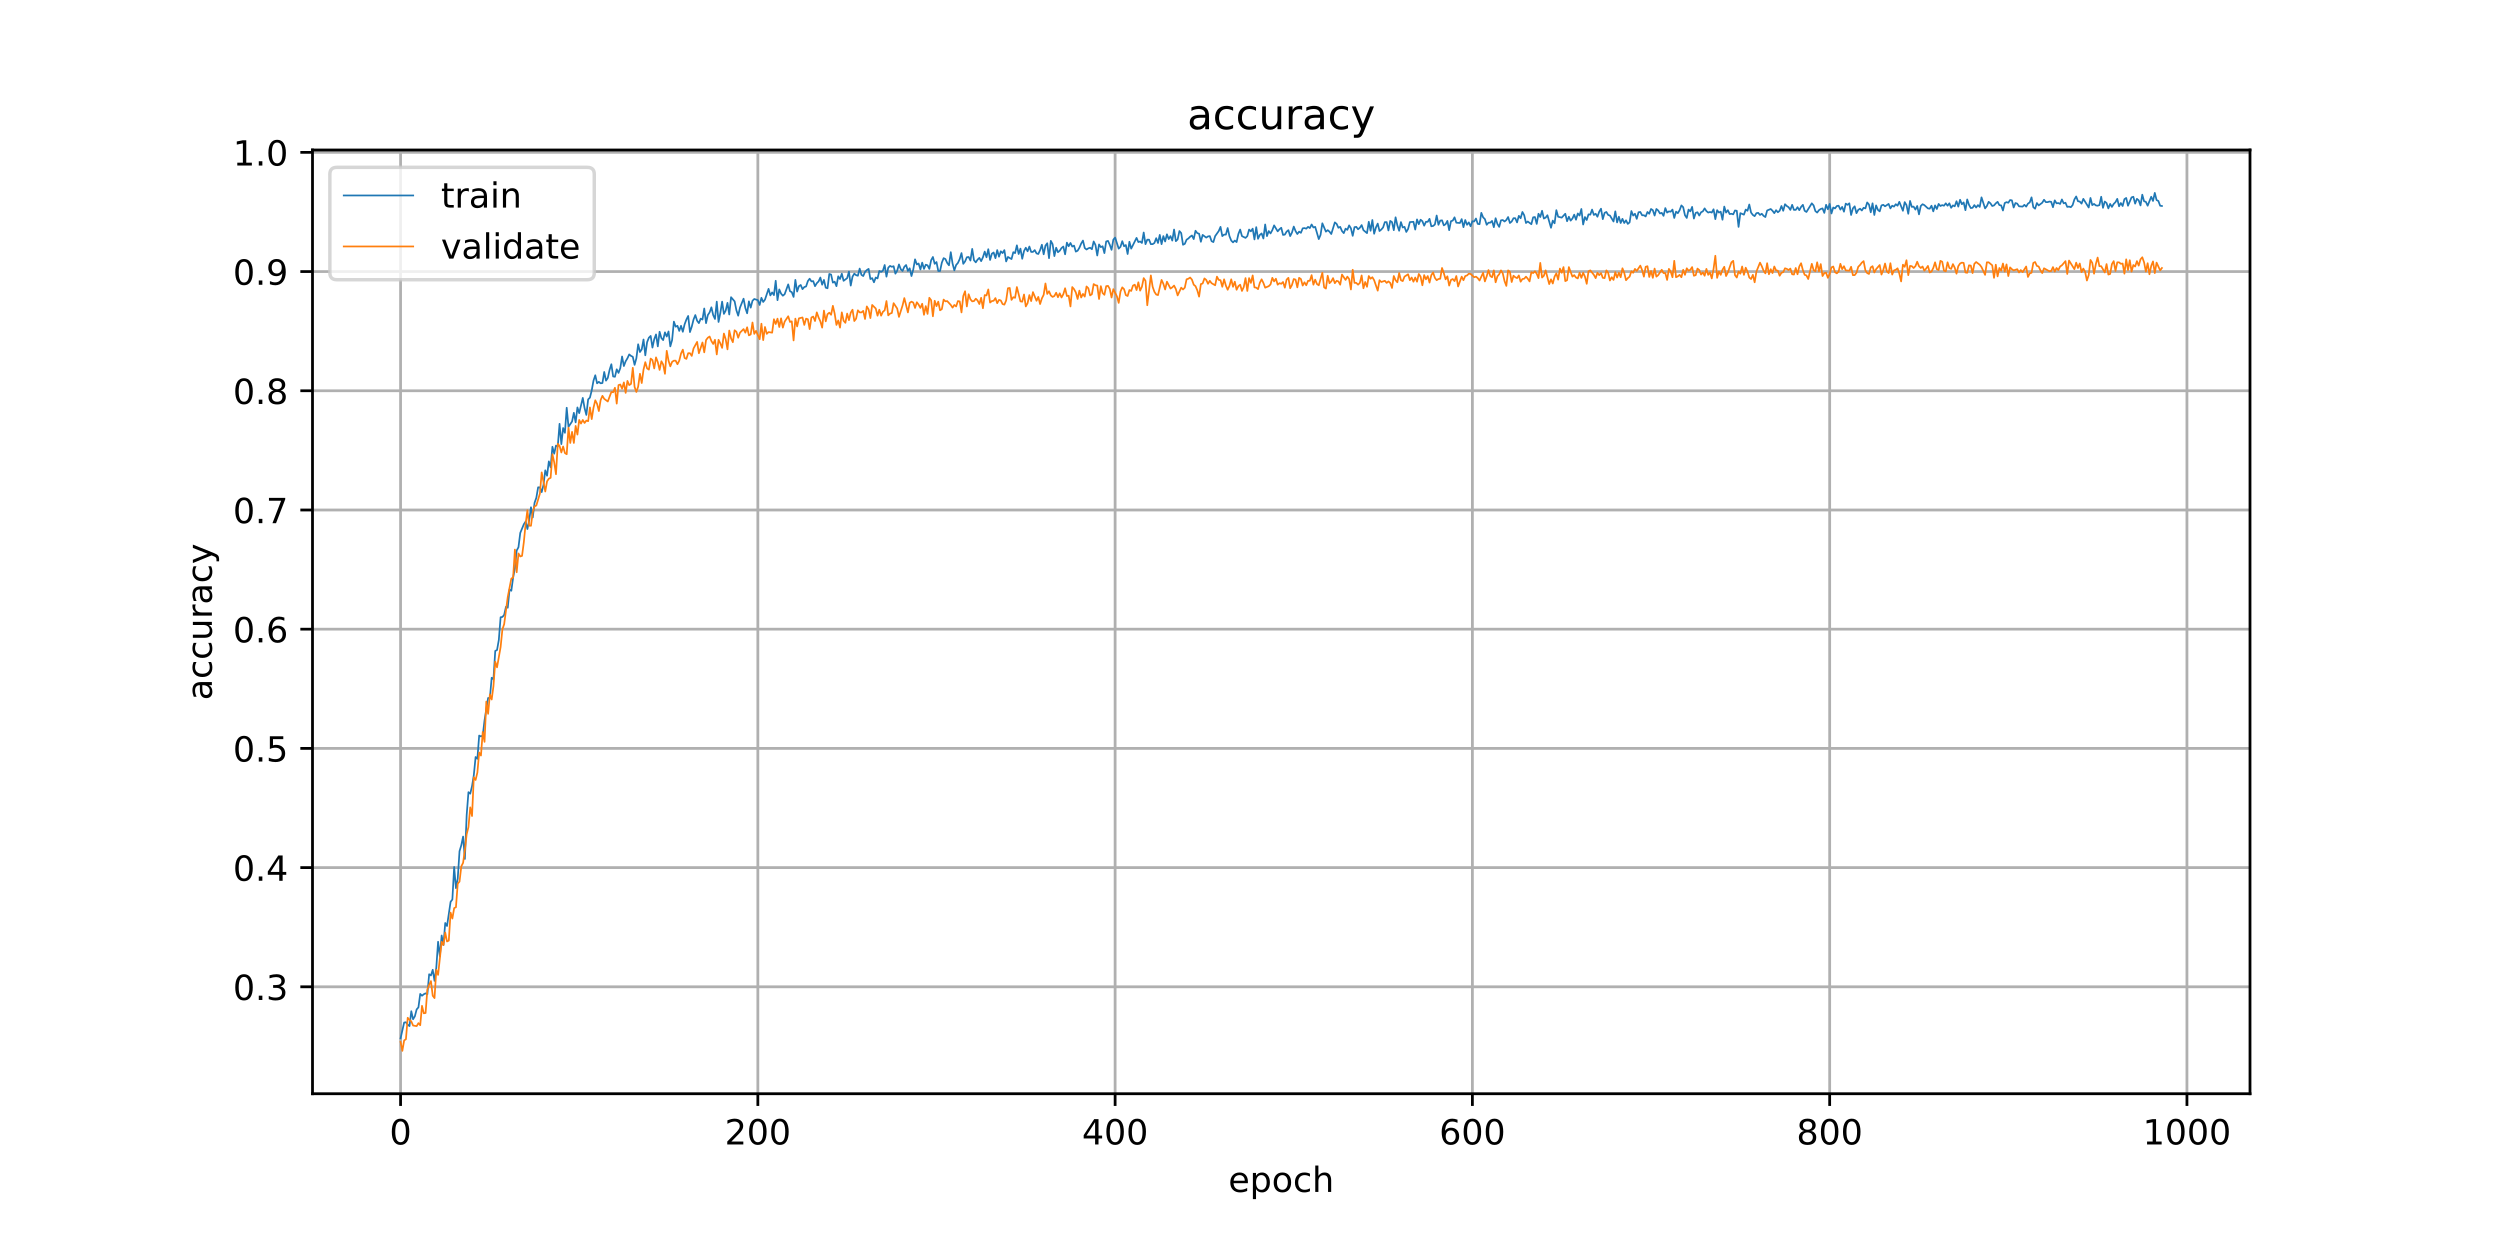 <?xml version="1.0" encoding="utf-8" standalone="no"?>
<!DOCTYPE svg PUBLIC "-//W3C//DTD SVG 1.1//EN"
  "http://www.w3.org/Graphics/SVG/1.1/DTD/svg11.dtd">
<!-- Created with matplotlib (https://matplotlib.org/) -->
<svg height="360pt" version="1.1" viewBox="0 0 720 360" width="720pt" xmlns="http://www.w3.org/2000/svg" xmlns:xlink="http://www.w3.org/1999/xlink">
 <defs>
  <style type="text/css">
*{stroke-linecap:butt;stroke-linejoin:round;}
  </style>
 </defs>
 <g id="figure_1">
  <g id="patch_1">
   <path d="M 0 360 
L 720 360 
L 720 0 
L 0 0 
z
" style="fill:#ffffff;"/>
  </g>
  <g id="axes_1">
   <g id="patch_2">
    <path d="M 90 315 
L 648 315 
L 648 43.2 
L 90 43.2 
z
" style="fill:#ffffff;"/>
   </g>
   <g id="matplotlib.axis_1">
    <g id="xtick_1">
     <g id="line2d_1">
      <path clip-path="url(#p27a2bb2ff2)" d="M 115.364 315 
L 115.364 43.2 
" style="fill:none;stroke:#b0b0b0;stroke-linecap:square;stroke-width:0.8;"/>
     </g>
     <g id="line2d_2">
      <defs>
       <path d="M 0 0 
L 0 3.5 
" id="m94b9e33619" style="stroke:#000000;stroke-width:0.8;"/>
      </defs>
      <g>
       <use style="stroke:#000000;stroke-width:0.8;" x="115.364" xlink:href="#m94b9e33619" y="315"/>
      </g>
     </g>
     <g id="text_1">
      <!-- 0 -->
      <defs>
       <path d="M 31.781 66.406 
Q 24.172 66.406 20.328 58.906 
Q 16.5 51.422 16.5 36.375 
Q 16.5 21.391 20.328 13.891 
Q 24.172 6.391 31.781 6.391 
Q 39.453 6.391 43.281 13.891 
Q 47.125 21.391 47.125 36.375 
Q 47.125 51.422 43.281 58.906 
Q 39.453 66.406 31.781 66.406 
z
M 31.781 74.219 
Q 44.047 74.219 50.516 64.516 
Q 56.984 54.828 56.984 36.375 
Q 56.984 17.969 50.516 8.266 
Q 44.047 -1.422 31.781 -1.422 
Q 19.531 -1.422 13.062 8.266 
Q 6.594 17.969 6.594 36.375 
Q 6.594 54.828 13.062 64.516 
Q 19.531 74.219 31.781 74.219 
z
" id="DejaVuSans-48"/>
      </defs>
      <g transform="translate(112.182 329.598)scale(0.1 -0.1)">
       <use xlink:href="#DejaVuSans-48"/>
      </g>
     </g>
    </g>
    <g id="xtick_2">
     <g id="line2d_3">
      <path clip-path="url(#p27a2bb2ff2)" d="M 218.259 315 
L 218.259 43.2 
" style="fill:none;stroke:#b0b0b0;stroke-linecap:square;stroke-width:0.8;"/>
     </g>
     <g id="line2d_4">
      <g>
       <use style="stroke:#000000;stroke-width:0.8;" x="218.259" xlink:href="#m94b9e33619" y="315"/>
      </g>
     </g>
     <g id="text_2">
      <!-- 200 -->
      <defs>
       <path d="M 19.188 8.297 
L 53.609 8.297 
L 53.609 0 
L 7.328 0 
L 7.328 8.297 
Q 12.938 14.109 22.625 23.891 
Q 32.328 33.688 34.812 36.531 
Q 39.547 41.844 41.422 45.531 
Q 43.312 49.219 43.312 52.781 
Q 43.312 58.594 39.234 62.25 
Q 35.156 65.922 28.609 65.922 
Q 23.969 65.922 18.812 64.312 
Q 13.672 62.703 7.812 59.422 
L 7.812 69.391 
Q 13.766 71.781 18.938 73 
Q 24.125 74.219 28.422 74.219 
Q 39.75 74.219 46.484 68.547 
Q 53.219 62.891 53.219 53.422 
Q 53.219 48.922 51.531 44.891 
Q 49.859 40.875 45.406 35.406 
Q 44.188 33.984 37.641 27.219 
Q 31.109 20.453 19.188 8.297 
z
" id="DejaVuSans-50"/>
      </defs>
      <g transform="translate(208.715 329.598)scale(0.1 -0.1)">
       <use xlink:href="#DejaVuSans-50"/>
       <use x="63.623" xlink:href="#DejaVuSans-48"/>
       <use x="127.246" xlink:href="#DejaVuSans-48"/>
      </g>
     </g>
    </g>
    <g id="xtick_3">
     <g id="line2d_5">
      <path clip-path="url(#p27a2bb2ff2)" d="M 321.154 315 
L 321.154 43.2 
" style="fill:none;stroke:#b0b0b0;stroke-linecap:square;stroke-width:0.8;"/>
     </g>
     <g id="line2d_6">
      <g>
       <use style="stroke:#000000;stroke-width:0.8;" x="321.154" xlink:href="#m94b9e33619" y="315"/>
      </g>
     </g>
     <g id="text_3">
      <!-- 400 -->
      <defs>
       <path d="M 37.797 64.312 
L 12.891 25.391 
L 37.797 25.391 
z
M 35.203 72.906 
L 47.609 72.906 
L 47.609 25.391 
L 58.016 25.391 
L 58.016 17.188 
L 47.609 17.188 
L 47.609 0 
L 37.797 0 
L 37.797 17.188 
L 4.891 17.188 
L 4.891 26.703 
z
" id="DejaVuSans-52"/>
      </defs>
      <g transform="translate(311.61 329.598)scale(0.1 -0.1)">
       <use xlink:href="#DejaVuSans-52"/>
       <use x="63.623" xlink:href="#DejaVuSans-48"/>
       <use x="127.246" xlink:href="#DejaVuSans-48"/>
      </g>
     </g>
    </g>
    <g id="xtick_4">
     <g id="line2d_7">
      <path clip-path="url(#p27a2bb2ff2)" d="M 424.049 315 
L 424.049 43.2 
" style="fill:none;stroke:#b0b0b0;stroke-linecap:square;stroke-width:0.8;"/>
     </g>
     <g id="line2d_8">
      <g>
       <use style="stroke:#000000;stroke-width:0.8;" x="424.049" xlink:href="#m94b9e33619" y="315"/>
      </g>
     </g>
     <g id="text_4">
      <!-- 600 -->
      <defs>
       <path d="M 33.016 40.375 
Q 26.375 40.375 22.484 35.828 
Q 18.609 31.297 18.609 23.391 
Q 18.609 15.531 22.484 10.953 
Q 26.375 6.391 33.016 6.391 
Q 39.656 6.391 43.531 10.953 
Q 47.406 15.531 47.406 23.391 
Q 47.406 31.297 43.531 35.828 
Q 39.656 40.375 33.016 40.375 
z
M 52.594 71.297 
L 52.594 62.312 
Q 48.875 64.062 45.094 64.984 
Q 41.312 65.922 37.594 65.922 
Q 27.828 65.922 22.672 59.328 
Q 17.531 52.734 16.797 39.406 
Q 19.672 43.656 24.016 45.922 
Q 28.375 48.188 33.594 48.188 
Q 44.578 48.188 50.953 41.516 
Q 57.328 34.859 57.328 23.391 
Q 57.328 12.156 50.688 5.359 
Q 44.047 -1.422 33.016 -1.422 
Q 20.359 -1.422 13.672 8.266 
Q 6.984 17.969 6.984 36.375 
Q 6.984 53.656 15.188 63.938 
Q 23.391 74.219 37.203 74.219 
Q 40.922 74.219 44.703 73.484 
Q 48.484 72.75 52.594 71.297 
z
" id="DejaVuSans-54"/>
      </defs>
      <g transform="translate(414.505 329.598)scale(0.1 -0.1)">
       <use xlink:href="#DejaVuSans-54"/>
       <use x="63.623" xlink:href="#DejaVuSans-48"/>
       <use x="127.246" xlink:href="#DejaVuSans-48"/>
      </g>
     </g>
    </g>
    <g id="xtick_5">
     <g id="line2d_9">
      <path clip-path="url(#p27a2bb2ff2)" d="M 526.944 315 
L 526.944 43.2 
" style="fill:none;stroke:#b0b0b0;stroke-linecap:square;stroke-width:0.8;"/>
     </g>
     <g id="line2d_10">
      <g>
       <use style="stroke:#000000;stroke-width:0.8;" x="526.944" xlink:href="#m94b9e33619" y="315"/>
      </g>
     </g>
     <g id="text_5">
      <!-- 800 -->
      <defs>
       <path d="M 31.781 34.625 
Q 24.75 34.625 20.719 30.859 
Q 16.703 27.094 16.703 20.516 
Q 16.703 13.922 20.719 10.156 
Q 24.75 6.391 31.781 6.391 
Q 38.812 6.391 42.859 10.172 
Q 46.922 13.969 46.922 20.516 
Q 46.922 27.094 42.891 30.859 
Q 38.875 34.625 31.781 34.625 
z
M 21.922 38.812 
Q 15.578 40.375 12.031 44.719 
Q 8.5 49.078 8.5 55.328 
Q 8.5 64.062 14.719 69.141 
Q 20.953 74.219 31.781 74.219 
Q 42.672 74.219 48.875 69.141 
Q 55.078 64.062 55.078 55.328 
Q 55.078 49.078 51.531 44.719 
Q 48 40.375 41.703 38.812 
Q 48.828 37.156 52.797 32.312 
Q 56.781 27.484 56.781 20.516 
Q 56.781 9.906 50.312 4.234 
Q 43.844 -1.422 31.781 -1.422 
Q 19.734 -1.422 13.25 4.234 
Q 6.781 9.906 6.781 20.516 
Q 6.781 27.484 10.781 32.312 
Q 14.797 37.156 21.922 38.812 
z
M 18.312 54.391 
Q 18.312 48.734 21.844 45.562 
Q 25.391 42.391 31.781 42.391 
Q 38.141 42.391 41.719 45.562 
Q 45.312 48.734 45.312 54.391 
Q 45.312 60.062 41.719 63.234 
Q 38.141 66.406 31.781 66.406 
Q 25.391 66.406 21.844 63.234 
Q 18.312 60.062 18.312 54.391 
z
" id="DejaVuSans-56"/>
      </defs>
      <g transform="translate(517.4 329.598)scale(0.1 -0.1)">
       <use xlink:href="#DejaVuSans-56"/>
       <use x="63.623" xlink:href="#DejaVuSans-48"/>
       <use x="127.246" xlink:href="#DejaVuSans-48"/>
      </g>
     </g>
    </g>
    <g id="xtick_6">
     <g id="line2d_11">
      <path clip-path="url(#p27a2bb2ff2)" d="M 629.839 315 
L 629.839 43.2 
" style="fill:none;stroke:#b0b0b0;stroke-linecap:square;stroke-width:0.8;"/>
     </g>
     <g id="line2d_12">
      <g>
       <use style="stroke:#000000;stroke-width:0.8;" x="629.839" xlink:href="#m94b9e33619" y="315"/>
      </g>
     </g>
     <g id="text_6">
      <!-- 1000 -->
      <defs>
       <path d="M 12.406 8.297 
L 28.516 8.297 
L 28.516 63.922 
L 10.984 60.406 
L 10.984 69.391 
L 28.422 72.906 
L 38.281 72.906 
L 38.281 8.297 
L 54.391 8.297 
L 54.391 0 
L 12.406 0 
z
" id="DejaVuSans-49"/>
      </defs>
      <g transform="translate(617.114 329.598)scale(0.1 -0.1)">
       <use xlink:href="#DejaVuSans-49"/>
       <use x="63.623" xlink:href="#DejaVuSans-48"/>
       <use x="127.246" xlink:href="#DejaVuSans-48"/>
       <use x="190.869" xlink:href="#DejaVuSans-48"/>
      </g>
     </g>
    </g>
    <g id="text_7">
     <!-- epoch -->
     <defs>
      <path d="M 56.203 29.594 
L 56.203 25.203 
L 14.891 25.203 
Q 15.484 15.922 20.484 11.062 
Q 25.484 6.203 34.422 6.203 
Q 39.594 6.203 44.453 7.469 
Q 49.312 8.734 54.109 11.281 
L 54.109 2.781 
Q 49.266 0.734 44.188 -0.344 
Q 39.109 -1.422 33.891 -1.422 
Q 20.797 -1.422 13.156 6.188 
Q 5.516 13.812 5.516 26.812 
Q 5.516 40.234 12.766 48.109 
Q 20.016 56 32.328 56 
Q 43.359 56 49.781 48.891 
Q 56.203 41.797 56.203 29.594 
z
M 47.219 32.234 
Q 47.125 39.594 43.094 43.984 
Q 39.062 48.391 32.422 48.391 
Q 24.906 48.391 20.391 44.141 
Q 15.875 39.891 15.188 32.172 
z
" id="DejaVuSans-101"/>
      <path d="M 18.109 8.203 
L 18.109 -20.797 
L 9.078 -20.797 
L 9.078 54.688 
L 18.109 54.688 
L 18.109 46.391 
Q 20.953 51.266 25.266 53.625 
Q 29.594 56 35.594 56 
Q 45.562 56 51.781 48.094 
Q 58.016 40.188 58.016 27.297 
Q 58.016 14.406 51.781 6.484 
Q 45.562 -1.422 35.594 -1.422 
Q 29.594 -1.422 25.266 0.953 
Q 20.953 3.328 18.109 8.203 
z
M 48.688 27.297 
Q 48.688 37.203 44.609 42.844 
Q 40.531 48.484 33.406 48.484 
Q 26.266 48.484 22.188 42.844 
Q 18.109 37.203 18.109 27.297 
Q 18.109 17.391 22.188 11.75 
Q 26.266 6.109 33.406 6.109 
Q 40.531 6.109 44.609 11.75 
Q 48.688 17.391 48.688 27.297 
z
" id="DejaVuSans-112"/>
      <path d="M 30.609 48.391 
Q 23.391 48.391 19.188 42.75 
Q 14.984 37.109 14.984 27.297 
Q 14.984 17.484 19.156 11.844 
Q 23.344 6.203 30.609 6.203 
Q 37.797 6.203 41.984 11.859 
Q 46.188 17.531 46.188 27.297 
Q 46.188 37.016 41.984 42.703 
Q 37.797 48.391 30.609 48.391 
z
M 30.609 56 
Q 42.328 56 49.016 48.375 
Q 55.719 40.766 55.719 27.297 
Q 55.719 13.875 49.016 6.219 
Q 42.328 -1.422 30.609 -1.422 
Q 18.844 -1.422 12.172 6.219 
Q 5.516 13.875 5.516 27.297 
Q 5.516 40.766 12.172 48.375 
Q 18.844 56 30.609 56 
z
" id="DejaVuSans-111"/>
      <path d="M 48.781 52.594 
L 48.781 44.188 
Q 44.969 46.297 41.141 47.344 
Q 37.312 48.391 33.406 48.391 
Q 24.656 48.391 19.812 42.844 
Q 14.984 37.312 14.984 27.297 
Q 14.984 17.281 19.812 11.734 
Q 24.656 6.203 33.406 6.203 
Q 37.312 6.203 41.141 7.25 
Q 44.969 8.297 48.781 10.406 
L 48.781 2.094 
Q 45.016 0.344 40.984 -0.531 
Q 36.969 -1.422 32.422 -1.422 
Q 20.062 -1.422 12.781 6.344 
Q 5.516 14.109 5.516 27.297 
Q 5.516 40.672 12.859 48.328 
Q 20.219 56 33.016 56 
Q 37.156 56 41.109 55.141 
Q 45.062 54.297 48.781 52.594 
z
" id="DejaVuSans-99"/>
      <path d="M 54.891 33.016 
L 54.891 0 
L 45.906 0 
L 45.906 32.719 
Q 45.906 40.484 42.875 44.328 
Q 39.844 48.188 33.797 48.188 
Q 26.516 48.188 22.312 43.547 
Q 18.109 38.922 18.109 30.906 
L 18.109 0 
L 9.078 0 
L 9.078 75.984 
L 18.109 75.984 
L 18.109 46.188 
Q 21.344 51.125 25.703 53.562 
Q 30.078 56 35.797 56 
Q 45.219 56 50.047 50.172 
Q 54.891 44.344 54.891 33.016 
z
" id="DejaVuSans-104"/>
     </defs>
     <g transform="translate(353.772 343.277)scale(0.1 -0.1)">
      <use xlink:href="#DejaVuSans-101"/>
      <use x="61.523" xlink:href="#DejaVuSans-112"/>
      <use x="125" xlink:href="#DejaVuSans-111"/>
      <use x="186.182" xlink:href="#DejaVuSans-99"/>
      <use x="241.162" xlink:href="#DejaVuSans-104"/>
     </g>
    </g>
   </g>
   <g id="matplotlib.axis_2">
    <g id="ytick_1">
     <g id="line2d_13">
      <path clip-path="url(#p27a2bb2ff2)" d="M 90 284.193 
L 648 284.193 
" style="fill:none;stroke:#b0b0b0;stroke-linecap:square;stroke-width:0.8;"/>
     </g>
     <g id="line2d_14">
      <defs>
       <path d="M 0 0 
L -3.5 0 
" id="me4670ea324" style="stroke:#000000;stroke-width:0.8;"/>
      </defs>
      <g>
       <use style="stroke:#000000;stroke-width:0.8;" x="90" xlink:href="#me4670ea324" y="284.193"/>
      </g>
     </g>
     <g id="text_8">
      <!-- 0.3 -->
      <defs>
       <path d="M 10.688 12.406 
L 21 12.406 
L 21 0 
L 10.688 0 
z
" id="DejaVuSans-46"/>
       <path d="M 40.578 39.312 
Q 47.656 37.797 51.625 33 
Q 55.609 28.219 55.609 21.188 
Q 55.609 10.406 48.188 4.484 
Q 40.766 -1.422 27.094 -1.422 
Q 22.516 -1.422 17.656 -0.516 
Q 12.797 0.391 7.625 2.203 
L 7.625 11.719 
Q 11.719 9.328 16.594 8.109 
Q 21.484 6.891 26.812 6.891 
Q 36.078 6.891 40.938 10.547 
Q 45.797 14.203 45.797 21.188 
Q 45.797 27.641 41.281 31.266 
Q 36.766 34.906 28.719 34.906 
L 20.219 34.906 
L 20.219 43.016 
L 29.109 43.016 
Q 36.375 43.016 40.234 45.922 
Q 44.094 48.828 44.094 54.297 
Q 44.094 59.906 40.109 62.906 
Q 36.141 65.922 28.719 65.922 
Q 24.656 65.922 20.016 65.031 
Q 15.375 64.156 9.812 62.312 
L 9.812 71.094 
Q 15.438 72.656 20.344 73.438 
Q 25.25 74.219 29.594 74.219 
Q 40.828 74.219 47.359 69.109 
Q 53.906 64.016 53.906 55.328 
Q 53.906 49.266 50.438 45.094 
Q 46.969 40.922 40.578 39.312 
z
" id="DejaVuSans-51"/>
      </defs>
      <g transform="translate(67.097 287.992)scale(0.1 -0.1)">
       <use xlink:href="#DejaVuSans-48"/>
       <use x="63.623" xlink:href="#DejaVuSans-46"/>
       <use x="95.41" xlink:href="#DejaVuSans-51"/>
      </g>
     </g>
    </g>
    <g id="ytick_2">
     <g id="line2d_15">
      <path clip-path="url(#p27a2bb2ff2)" d="M 90 249.863 
L 648 249.863 
" style="fill:none;stroke:#b0b0b0;stroke-linecap:square;stroke-width:0.8;"/>
     </g>
     <g id="line2d_16">
      <g>
       <use style="stroke:#000000;stroke-width:0.8;" x="90" xlink:href="#me4670ea324" y="249.863"/>
      </g>
     </g>
     <g id="text_9">
      <!-- 0.4 -->
      <g transform="translate(67.097 253.662)scale(0.1 -0.1)">
       <use xlink:href="#DejaVuSans-48"/>
       <use x="63.623" xlink:href="#DejaVuSans-46"/>
       <use x="95.41" xlink:href="#DejaVuSans-52"/>
      </g>
     </g>
    </g>
    <g id="ytick_3">
     <g id="line2d_17">
      <path clip-path="url(#p27a2bb2ff2)" d="M 90 215.533 
L 648 215.533 
" style="fill:none;stroke:#b0b0b0;stroke-linecap:square;stroke-width:0.8;"/>
     </g>
     <g id="line2d_18">
      <g>
       <use style="stroke:#000000;stroke-width:0.8;" x="90" xlink:href="#me4670ea324" y="215.533"/>
      </g>
     </g>
     <g id="text_10">
      <!-- 0.5 -->
      <defs>
       <path d="M 10.797 72.906 
L 49.516 72.906 
L 49.516 64.594 
L 19.828 64.594 
L 19.828 46.734 
Q 21.969 47.469 24.109 47.828 
Q 26.266 48.188 28.422 48.188 
Q 40.625 48.188 47.75 41.5 
Q 54.891 34.812 54.891 23.391 
Q 54.891 11.625 47.562 5.094 
Q 40.234 -1.422 26.906 -1.422 
Q 22.312 -1.422 17.547 -0.641 
Q 12.797 0.141 7.719 1.703 
L 7.719 11.625 
Q 12.109 9.234 16.797 8.062 
Q 21.484 6.891 26.703 6.891 
Q 35.156 6.891 40.078 11.328 
Q 45.016 15.766 45.016 23.391 
Q 45.016 31 40.078 35.438 
Q 35.156 39.891 26.703 39.891 
Q 22.75 39.891 18.812 39.016 
Q 14.891 38.141 10.797 36.281 
z
" id="DejaVuSans-53"/>
      </defs>
      <g transform="translate(67.097 219.332)scale(0.1 -0.1)">
       <use xlink:href="#DejaVuSans-48"/>
       <use x="63.623" xlink:href="#DejaVuSans-46"/>
       <use x="95.41" xlink:href="#DejaVuSans-53"/>
      </g>
     </g>
    </g>
    <g id="ytick_4">
     <g id="line2d_19">
      <path clip-path="url(#p27a2bb2ff2)" d="M 90 181.203 
L 648 181.203 
" style="fill:none;stroke:#b0b0b0;stroke-linecap:square;stroke-width:0.8;"/>
     </g>
     <g id="line2d_20">
      <g>
       <use style="stroke:#000000;stroke-width:0.8;" x="90" xlink:href="#me4670ea324" y="181.203"/>
      </g>
     </g>
     <g id="text_11">
      <!-- 0.6 -->
      <g transform="translate(67.097 185.002)scale(0.1 -0.1)">
       <use xlink:href="#DejaVuSans-48"/>
       <use x="63.623" xlink:href="#DejaVuSans-46"/>
       <use x="95.41" xlink:href="#DejaVuSans-54"/>
      </g>
     </g>
    </g>
    <g id="ytick_5">
     <g id="line2d_21">
      <path clip-path="url(#p27a2bb2ff2)" d="M 90 146.873 
L 648 146.873 
" style="fill:none;stroke:#b0b0b0;stroke-linecap:square;stroke-width:0.8;"/>
     </g>
     <g id="line2d_22">
      <g>
       <use style="stroke:#000000;stroke-width:0.8;" x="90" xlink:href="#me4670ea324" y="146.873"/>
      </g>
     </g>
     <g id="text_12">
      <!-- 0.7 -->
      <defs>
       <path d="M 8.203 72.906 
L 55.078 72.906 
L 55.078 68.703 
L 28.609 0 
L 18.312 0 
L 43.219 64.594 
L 8.203 64.594 
z
" id="DejaVuSans-55"/>
      </defs>
      <g transform="translate(67.097 150.672)scale(0.1 -0.1)">
       <use xlink:href="#DejaVuSans-48"/>
       <use x="63.623" xlink:href="#DejaVuSans-46"/>
       <use x="95.41" xlink:href="#DejaVuSans-55"/>
      </g>
     </g>
    </g>
    <g id="ytick_6">
     <g id="line2d_23">
      <path clip-path="url(#p27a2bb2ff2)" d="M 90 112.543 
L 648 112.543 
" style="fill:none;stroke:#b0b0b0;stroke-linecap:square;stroke-width:0.8;"/>
     </g>
     <g id="line2d_24">
      <g>
       <use style="stroke:#000000;stroke-width:0.8;" x="90" xlink:href="#me4670ea324" y="112.543"/>
      </g>
     </g>
     <g id="text_13">
      <!-- 0.8 -->
      <g transform="translate(67.097 116.342)scale(0.1 -0.1)">
       <use xlink:href="#DejaVuSans-48"/>
       <use x="63.623" xlink:href="#DejaVuSans-46"/>
       <use x="95.41" xlink:href="#DejaVuSans-56"/>
      </g>
     </g>
    </g>
    <g id="ytick_7">
     <g id="line2d_25">
      <path clip-path="url(#p27a2bb2ff2)" d="M 90 78.212 
L 648 78.212 
" style="fill:none;stroke:#b0b0b0;stroke-linecap:square;stroke-width:0.8;"/>
     </g>
     <g id="line2d_26">
      <g>
       <use style="stroke:#000000;stroke-width:0.8;" x="90" xlink:href="#me4670ea324" y="78.212"/>
      </g>
     </g>
     <g id="text_14">
      <!-- 0.9 -->
      <defs>
       <path d="M 10.984 1.516 
L 10.984 10.5 
Q 14.703 8.734 18.5 7.812 
Q 22.312 6.891 25.984 6.891 
Q 35.75 6.891 40.891 13.453 
Q 46.047 20.016 46.781 33.406 
Q 43.953 29.203 39.594 26.953 
Q 35.25 24.703 29.984 24.703 
Q 19.047 24.703 12.672 31.312 
Q 6.297 37.938 6.297 49.422 
Q 6.297 60.641 12.938 67.422 
Q 19.578 74.219 30.609 74.219 
Q 43.266 74.219 49.922 64.516 
Q 56.594 54.828 56.594 36.375 
Q 56.594 19.141 48.406 8.859 
Q 40.234 -1.422 26.422 -1.422 
Q 22.703 -1.422 18.891 -0.688 
Q 15.094 0.047 10.984 1.516 
z
M 30.609 32.422 
Q 37.25 32.422 41.125 36.953 
Q 45.016 41.5 45.016 49.422 
Q 45.016 57.281 41.125 61.844 
Q 37.25 66.406 30.609 66.406 
Q 23.969 66.406 20.094 61.844 
Q 16.219 57.281 16.219 49.422 
Q 16.219 41.5 20.094 36.953 
Q 23.969 32.422 30.609 32.422 
z
" id="DejaVuSans-57"/>
      </defs>
      <g transform="translate(67.097 82.012)scale(0.1 -0.1)">
       <use xlink:href="#DejaVuSans-48"/>
       <use x="63.623" xlink:href="#DejaVuSans-46"/>
       <use x="95.41" xlink:href="#DejaVuSans-57"/>
      </g>
     </g>
    </g>
    <g id="ytick_8">
     <g id="line2d_27">
      <path clip-path="url(#p27a2bb2ff2)" d="M 90 43.882 
L 648 43.882 
" style="fill:none;stroke:#b0b0b0;stroke-linecap:square;stroke-width:0.8;"/>
     </g>
     <g id="line2d_28">
      <g>
       <use style="stroke:#000000;stroke-width:0.8;" x="90" xlink:href="#me4670ea324" y="43.882"/>
      </g>
     </g>
     <g id="text_15">
      <!-- 1.0 -->
      <g transform="translate(67.097 47.682)scale(0.1 -0.1)">
       <use xlink:href="#DejaVuSans-49"/>
       <use x="63.623" xlink:href="#DejaVuSans-46"/>
       <use x="95.41" xlink:href="#DejaVuSans-48"/>
      </g>
     </g>
    </g>
    <g id="text_16">
     <!-- accuracy -->
     <defs>
      <path d="M 34.281 27.484 
Q 23.391 27.484 19.188 25 
Q 14.984 22.516 14.984 16.5 
Q 14.984 11.719 18.141 8.906 
Q 21.297 6.109 26.703 6.109 
Q 34.188 6.109 38.703 11.406 
Q 43.219 16.703 43.219 25.484 
L 43.219 27.484 
z
M 52.203 31.203 
L 52.203 0 
L 43.219 0 
L 43.219 8.297 
Q 40.141 3.328 35.547 0.953 
Q 30.953 -1.422 24.312 -1.422 
Q 15.922 -1.422 10.953 3.297 
Q 6 8.016 6 15.922 
Q 6 25.141 12.172 29.828 
Q 18.359 34.516 30.609 34.516 
L 43.219 34.516 
L 43.219 35.406 
Q 43.219 41.609 39.141 45 
Q 35.062 48.391 27.688 48.391 
Q 23 48.391 18.547 47.266 
Q 14.109 46.141 10.016 43.891 
L 10.016 52.203 
Q 14.938 54.109 19.578 55.047 
Q 24.219 56 28.609 56 
Q 40.484 56 46.344 49.844 
Q 52.203 43.703 52.203 31.203 
z
" id="DejaVuSans-97"/>
      <path d="M 8.5 21.578 
L 8.5 54.688 
L 17.484 54.688 
L 17.484 21.922 
Q 17.484 14.156 20.5 10.266 
Q 23.531 6.391 29.594 6.391 
Q 36.859 6.391 41.078 11.031 
Q 45.312 15.672 45.312 23.688 
L 45.312 54.688 
L 54.297 54.688 
L 54.297 0 
L 45.312 0 
L 45.312 8.406 
Q 42.047 3.422 37.719 1 
Q 33.406 -1.422 27.688 -1.422 
Q 18.266 -1.422 13.375 4.438 
Q 8.5 10.297 8.5 21.578 
z
M 31.109 56 
z
" id="DejaVuSans-117"/>
      <path d="M 41.109 46.297 
Q 39.594 47.172 37.812 47.578 
Q 36.031 48 33.891 48 
Q 26.266 48 22.188 43.047 
Q 18.109 38.094 18.109 28.812 
L 18.109 0 
L 9.078 0 
L 9.078 54.688 
L 18.109 54.688 
L 18.109 46.188 
Q 20.953 51.172 25.484 53.578 
Q 30.031 56 36.531 56 
Q 37.453 56 38.578 55.875 
Q 39.703 55.766 41.062 55.516 
z
" id="DejaVuSans-114"/>
      <path d="M 32.172 -5.078 
Q 28.375 -14.844 24.75 -17.812 
Q 21.141 -20.797 15.094 -20.797 
L 7.906 -20.797 
L 7.906 -13.281 
L 13.188 -13.281 
Q 16.891 -13.281 18.938 -11.516 
Q 21 -9.766 23.484 -3.219 
L 25.094 0.875 
L 2.984 54.688 
L 12.5 54.688 
L 29.594 11.922 
L 46.688 54.688 
L 56.203 54.688 
z
" id="DejaVuSans-121"/>
     </defs>
     <g transform="translate(61.017 201.659)rotate(-90)scale(0.1 -0.1)">
      <use xlink:href="#DejaVuSans-97"/>
      <use x="61.279" xlink:href="#DejaVuSans-99"/>
      <use x="116.26" xlink:href="#DejaVuSans-99"/>
      <use x="171.24" xlink:href="#DejaVuSans-117"/>
      <use x="234.619" xlink:href="#DejaVuSans-114"/>
      <use x="275.732" xlink:href="#DejaVuSans-97"/>
      <use x="337.012" xlink:href="#DejaVuSans-99"/>
      <use x="391.992" xlink:href="#DejaVuSans-121"/>
     </g>
    </g>
   </g>
   <g id="line2d_29">
    <path clip-path="url(#p27a2bb2ff2)" d="M 115.364 299.041 
L 116.393 294.492 
L 116.907 294.406 
L 117.422 295.093 
L 117.936 295.522 
L 118.45 291.231 
L 118.965 293.548 
L 119.479 292.69 
L 119.994 290.716 
L 120.508 290.115 
L 121.023 286.253 
L 121.537 286.768 
L 122.052 286.339 
L 122.566 286.081 
L 123.081 286.339 
L 123.595 280.588 
L 124.11 280.932 
L 124.624 279.301 
L 125.139 282.477 
L 125.653 278.7 
L 126.168 271.233 
L 126.682 275.439 
L 127.197 269.431 
L 127.711 272.177 
L 128.226 265.826 
L 128.74 266.685 
L 129.769 259.733 
L 130.283 259.046 
L 130.798 249.691 
L 131.312 255.785 
L 131.827 253.038 
L 132.341 245.143 
L 132.856 243.426 
L 133.37 240.937 
L 133.885 247.374 
L 134.399 234.758 
L 134.914 228.149 
L 135.428 228.578 
L 135.943 226.433 
L 136.457 223.257 
L 136.972 218.022 
L 137.486 218.537 
L 138.001 211.842 
L 138.515 212.1 
L 139.03 211.842 
L 139.544 207.465 
L 140.573 201.028 
L 141.087 201.028 
L 141.602 195.192 
L 142.116 195.621 
L 142.631 187.468 
L 143.145 187.21 
L 143.66 184.292 
L 144.174 177.77 
L 144.689 177.684 
L 145.203 177.083 
L 145.718 174.766 
L 146.232 175.023 
L 146.747 169.788 
L 147.261 170.131 
L 147.776 166.355 
L 148.29 163.694 
L 148.805 158.545 
L 149.319 157.601 
L 149.833 153.481 
L 150.862 150.992 
L 151.377 150.22 
L 151.891 152.365 
L 152.406 149.877 
L 152.92 146.1 
L 153.435 149.018 
L 153.949 144.813 
L 154.464 143.354 
L 154.978 140.35 
L 155.493 140.35 
L 156.007 141.723 
L 156.522 139.663 
L 157.036 135.458 
L 157.551 137.003 
L 158.065 132.883 
L 158.58 134.6 
L 159.094 128.678 
L 159.609 130.652 
L 160.123 128.334 
L 160.637 128.592 
L 161.152 122.069 
L 161.666 127.905 
L 162.181 123.271 
L 162.695 124.644 
L 163.21 117.435 
L 163.724 122.927 
L 164.753 121.383 
L 165.268 118.894 
L 165.782 121.64 
L 166.297 117.349 
L 166.811 118.979 
L 167.84 114.602 
L 168.355 117.52 
L 168.869 119.494 
L 169.384 115.031 
L 169.898 114.516 
L 170.413 112.457 
L 170.927 109.624 
L 171.441 108.08 
L 171.956 110.397 
L 172.47 109.968 
L 172.985 110.397 
L 173.499 110.311 
L 174.014 107.136 
L 174.528 109.624 
L 175.043 108.852 
L 175.557 106.535 
L 176.072 104.904 
L 176.586 108.423 
L 177.101 108.509 
L 177.615 106.363 
L 178.13 107.393 
L 178.644 106.02 
L 179.159 102.673 
L 179.673 105.419 
L 180.188 104.046 
L 180.702 103.188 
L 181.216 102.072 
L 181.731 102.501 
L 182.245 102.758 
L 182.76 105.076 
L 183.274 103.188 
L 183.789 99.154 
L 184.303 101.385 
L 184.818 100.613 
L 185.332 97.781 
L 185.847 102.329 
L 186.361 98.553 
L 186.876 97.266 
L 187.39 96.751 
L 187.905 100.098 
L 188.419 97.695 
L 188.934 96.322 
L 189.448 99.755 
L 189.963 95.549 
L 190.477 97.351 
L 190.992 97.952 
L 191.506 95.721 
L 192.02 96.922 
L 192.535 95.463 
L 193.049 99.755 
L 193.564 97.952 
L 194.078 92.631 
L 194.593 94.09 
L 195.107 93.833 
L 195.622 95.292 
L 196.136 93.833 
L 196.651 95.549 
L 197.165 93.403 
L 197.68 92.03 
L 198.194 91 
L 198.709 95.635 
L 199.223 94.09 
L 199.738 92.03 
L 200.252 90.743 
L 200.767 92.374 
L 201.281 93.06 
L 201.796 91.773 
L 202.31 92.03 
L 202.824 88.855 
L 203.339 93.06 
L 203.853 90.743 
L 204.368 89.97 
L 204.882 88.511 
L 205.397 90.743 
L 205.911 91.859 
L 206.426 86.881 
L 206.94 92.717 
L 207.455 90.142 
L 207.969 86.881 
L 208.484 90.4 
L 208.998 89.456 
L 209.513 87.224 
L 210.027 90.571 
L 210.542 85.593 
L 211.571 86.795 
L 212.085 89.37 
L 212.599 90.915 
L 213.114 88.597 
L 214.143 86.023 
L 214.657 88.683 
L 215.172 90.228 
L 215.686 86.795 
L 216.201 88.597 
L 216.715 86.623 
L 217.23 86.108 
L 218.259 86.452 
L 218.773 87.825 
L 219.288 85.765 
L 219.802 86.967 
L 220.317 86.28 
L 221.346 83.19 
L 221.86 85.078 
L 222.375 84.22 
L 222.889 84.993 
L 223.403 80.873 
L 223.918 86.452 
L 224.432 83.362 
L 224.947 84.563 
L 225.461 85.164 
L 225.976 84.735 
L 227.005 81.903 
L 227.519 83.877 
L 228.034 84.134 
L 228.548 85.508 
L 229.063 80.616 
L 229.577 83.963 
L 230.092 82.418 
L 230.606 82.075 
L 231.121 83.276 
L 231.635 82.675 
L 232.15 82.504 
L 232.664 80.959 
L 233.178 80.272 
L 233.693 81.045 
L 234.207 80.959 
L 234.722 82.418 
L 235.236 81.56 
L 235.751 81.045 
L 236.265 79.929 
L 236.78 81.989 
L 237.294 80.616 
L 237.809 82.847 
L 238.323 83.019 
L 238.838 78.899 
L 239.352 79.071 
L 239.867 81.388 
L 240.381 81.13 
L 240.896 82.418 
L 241.41 79.586 
L 241.925 80.358 
L 242.439 78.813 
L 242.954 80.873 
L 243.982 80.101 
L 244.497 78.212 
L 245.011 82.246 
L 245.526 79.671 
L 246.04 78.813 
L 246.555 79.242 
L 247.069 79.414 
L 247.584 77.354 
L 248.098 79.156 
L 248.613 79.5 
L 249.127 78.298 
L 249.642 77.783 
L 250.156 77.44 
L 250.671 80.358 
L 251.185 80.101 
L 251.7 81.302 
L 252.214 79.929 
L 252.729 80.186 
L 253.243 78.041 
L 253.758 78.298 
L 254.272 77.955 
L 254.786 76.324 
L 255.301 79.671 
L 255.815 77.097 
L 256.33 76.582 
L 256.844 76.839 
L 257.359 76.668 
L 257.873 78.813 
L 258.388 77.955 
L 258.902 76.153 
L 259.417 77.526 
L 259.931 78.041 
L 260.446 76.839 
L 260.96 76.324 
L 261.475 78.041 
L 261.989 77.268 
L 262.504 79.5 
L 263.018 77.612 
L 263.533 74.694 
L 264.047 76.153 
L 264.561 75.895 
L 265.076 77.612 
L 265.59 75.638 
L 266.105 77.44 
L 266.619 76.238 
L 267.134 76.41 
L 267.648 77.44 
L 268.163 74.951 
L 268.677 74.007 
L 269.192 75.981 
L 269.706 75.466 
L 270.221 78.041 
L 270.735 78.041 
L 271.25 75.638 
L 271.764 74.35 
L 272.279 74.608 
L 272.793 75.723 
L 273.308 76.41 
L 273.822 72.634 
L 274.337 75.895 
L 274.851 77.869 
L 275.365 76.324 
L 275.88 75.723 
L 276.394 74.608 
L 276.909 72.891 
L 277.423 75.981 
L 277.938 75.294 
L 278.452 74.093 
L 278.967 74.007 
L 279.481 75.037 
L 279.996 71.69 
L 280.51 74.951 
L 281.025 75.552 
L 281.539 74.779 
L 282.054 74.264 
L 282.568 75.209 
L 283.083 74.093 
L 283.597 72.462 
L 284.112 74.093 
L 284.626 71.776 
L 285.141 74.865 
L 285.655 73.063 
L 286.169 72.72 
L 286.684 74.35 
L 287.198 72.033 
L 287.713 73.921 
L 288.227 72.376 
L 288.742 72.891 
L 289.256 72.033 
L 289.771 75.294 
L 290.285 74.007 
L 291.314 74.608 
L 291.829 72.634 
L 292.343 72.891 
L 292.858 70.66 
L 293.372 73.149 
L 293.887 71.604 
L 294.401 74.522 
L 294.916 72.29 
L 295.43 71.346 
L 295.944 72.376 
L 296.459 71.003 
L 296.973 72.548 
L 297.488 72.548 
L 298.002 72.033 
L 298.517 72.977 
L 299.031 73.149 
L 299.546 72.033 
L 300.06 70.488 
L 300.575 73.235 
L 301.089 70.746 
L 301.604 70.059 
L 302.118 74.35 
L 302.633 69.372 
L 303.147 70.316 
L 303.662 73.749 
L 304.176 71.346 
L 304.691 72.634 
L 305.205 72.205 
L 305.72 71.432 
L 306.234 71.003 
L 306.748 73.235 
L 307.263 69.887 
L 307.777 70.917 
L 308.292 69.973 
L 308.806 71.003 
L 309.321 70.746 
L 309.835 72.462 
L 310.35 72.205 
L 310.864 71.346 
L 311.379 70.145 
L 311.893 69.287 
L 312.408 71.432 
L 312.922 71.861 
L 313.437 71.518 
L 313.951 71.346 
L 314.466 71.776 
L 314.98 69.544 
L 315.495 70.574 
L 316.009 73.578 
L 316.524 70.402 
L 317.038 71.175 
L 317.552 70.917 
L 318.067 72.891 
L 318.581 69.544 
L 319.096 69.372 
L 319.61 70.488 
L 320.125 71.947 
L 320.639 69.029 
L 321.154 68.428 
L 322.183 71.604 
L 322.697 71.089 
L 323.212 69.458 
L 323.726 70.917 
L 324.241 70.574 
L 324.755 73.149 
L 325.27 69.63 
L 325.784 71.604 
L 327.327 68.514 
L 327.842 69.716 
L 328.356 69.544 
L 328.871 69.973 
L 329.385 66.969 
L 329.9 70.316 
L 330.414 69.029 
L 330.929 69.029 
L 331.443 70.316 
L 331.958 70.316 
L 332.472 69.973 
L 332.987 68.6 
L 333.501 69.973 
L 334.016 67.656 
L 334.53 70.316 
L 335.045 67.999 
L 335.559 69.544 
L 336.074 67.484 
L 336.588 68.857 
L 337.103 67.999 
L 337.617 69.287 
L 338.131 66.111 
L 338.646 69.458 
L 339.16 68.943 
L 339.675 66.54 
L 340.189 67.141 
L 340.704 70.488 
L 341.218 70.231 
L 341.733 69.029 
L 342.247 68.686 
L 342.762 68.171 
L 343.276 67.828 
L 343.791 68.857 
L 344.305 66.454 
L 344.82 67.141 
L 345.334 67.313 
L 345.849 69.63 
L 346.363 67.656 
L 347.392 68.428 
L 347.907 68.085 
L 348.421 67.999 
L 348.935 69.458 
L 349.45 69.716 
L 349.964 67.999 
L 350.993 66.54 
L 351.508 65.339 
L 352.022 67.999 
L 352.537 67.57 
L 353.051 67.57 
L 353.566 65.682 
L 354.08 67.999 
L 354.595 69.287 
L 355.109 69.802 
L 355.624 69.287 
L 356.138 69.716 
L 356.653 67.398 
L 357.167 66.111 
L 357.682 67.999 
L 358.71 68.514 
L 359.225 67.999 
L 359.739 66.111 
L 360.254 66.626 
L 360.768 65.854 
L 361.283 68.943 
L 361.797 65.424 
L 362.312 68.772 
L 362.826 67.656 
L 363.341 67.227 
L 363.855 68.686 
L 364.37 64.652 
L 364.884 67.999 
L 365.399 66.54 
L 365.913 67.227 
L 366.428 66.283 
L 366.942 64.909 
L 367.971 66.626 
L 368.486 66.025 
L 369 65.596 
L 369.514 67.656 
L 370.029 67.57 
L 370.543 66.712 
L 371.058 66.283 
L 371.572 67.999 
L 372.087 66.969 
L 372.601 65.253 
L 373.116 66.54 
L 373.63 67.398 
L 374.145 66.712 
L 374.659 67.055 
L 375.174 65.768 
L 375.688 65.682 
L 376.203 65.854 
L 376.717 65.339 
L 377.232 65.682 
L 377.746 64.652 
L 378.261 65.51 
L 378.775 65.339 
L 379.804 68.857 
L 380.318 67.656 
L 380.833 64.309 
L 381.862 66.712 
L 382.376 66.283 
L 382.891 66.712 
L 383.405 67.398 
L 384.434 64.051 
L 384.949 64.48 
L 385.463 65.596 
L 385.978 65.339 
L 386.492 66.54 
L 387.007 67.141 
L 387.521 65.854 
L 388.036 66.197 
L 388.55 64.909 
L 389.065 65.768 
L 389.579 67.913 
L 390.093 65.424 
L 390.608 65.339 
L 391.122 66.025 
L 391.637 65.596 
L 392.151 64.824 
L 392.666 66.283 
L 393.695 67.141 
L 394.209 63.88 
L 394.724 66.454 
L 395.238 63.365 
L 395.753 67.313 
L 396.267 65.51 
L 396.782 64.395 
L 397.296 66.54 
L 397.811 66.111 
L 398.325 65.51 
L 398.84 63.965 
L 399.354 63.965 
L 399.869 66.369 
L 400.383 63.622 
L 400.897 63.965 
L 401.412 66.283 
L 401.926 62.592 
L 402.441 64.909 
L 402.955 66.454 
L 403.47 63.965 
L 403.984 65.51 
L 404.499 65.339 
L 405.013 66.798 
L 405.528 65.939 
L 406.042 63.965 
L 407.071 63.88 
L 407.586 66.111 
L 408.1 63.193 
L 408.615 64.566 
L 409.129 63.279 
L 409.644 63.708 
L 410.158 64.995 
L 410.673 63.88 
L 411.187 63.88 
L 411.701 63.021 
L 412.216 65.167 
L 412.73 65.081 
L 413.245 64.652 
L 413.759 62.077 
L 414.274 64.738 
L 414.788 63.536 
L 415.303 63.45 
L 415.817 64.909 
L 416.332 64.566 
L 416.846 63.622 
L 417.361 66.283 
L 417.875 63.708 
L 418.39 63.536 
L 418.904 62.592 
L 419.419 64.137 
L 420.448 64.223 
L 420.962 63.107 
L 421.476 65.424 
L 421.991 63.365 
L 422.505 64.738 
L 423.02 64.051 
L 423.534 65.167 
L 424.049 63.708 
L 424.563 63.794 
L 425.078 62.936 
L 425.592 64.48 
L 426.107 64.566 
L 426.621 61.305 
L 427.136 62.592 
L 427.65 63.107 
L 428.165 64.738 
L 428.679 64.137 
L 429.194 64.137 
L 429.708 63.622 
L 430.223 65.424 
L 430.737 62.85 
L 431.252 64.48 
L 431.766 65.339 
L 432.28 63.45 
L 432.795 63.365 
L 433.309 63.794 
L 433.824 63.365 
L 434.338 62.506 
L 434.853 64.223 
L 435.367 63.794 
L 435.882 62.85 
L 436.396 62.85 
L 436.911 64.051 
L 437.425 62.163 
L 437.94 62.85 
L 438.454 61.047 
L 438.969 61.991 
L 439.483 64.223 
L 439.998 63.794 
L 441.027 64.566 
L 441.541 62.592 
L 442.056 62.506 
L 442.57 64.48 
L 443.084 61.562 
L 443.599 62.506 
L 444.113 60.704 
L 444.628 62.936 
L 445.142 62.678 
L 445.657 61.991 
L 446.686 65.596 
L 447.2 63.536 
L 447.715 64.309 
L 448.229 60.532 
L 448.744 62.421 
L 449.773 62.678 
L 450.802 61.562 
L 451.316 63.708 
L 451.831 62.421 
L 452.345 63.536 
L 452.859 62.936 
L 453.374 61.82 
L 453.888 63.279 
L 454.403 61.476 
L 454.917 62.077 
L 455.432 60.189 
L 455.946 64.652 
L 456.461 62.506 
L 456.975 63.365 
L 457.49 61.734 
L 458.004 61.82 
L 458.519 60.361 
L 459.033 61.906 
L 459.548 61.562 
L 460.062 62.421 
L 460.577 60.962 
L 461.091 60.103 
L 461.606 63.107 
L 462.12 61.305 
L 462.635 61.047 
L 463.149 61.906 
L 463.663 62.077 
L 464.692 63.794 
L 465.207 60.876 
L 465.721 64.051 
L 466.236 62.421 
L 466.75 64.223 
L 467.265 63.021 
L 467.779 64.223 
L 468.294 63.45 
L 468.808 64.48 
L 469.323 64.051 
L 469.837 60.79 
L 470.352 62.077 
L 470.866 61.562 
L 471.381 63.021 
L 471.895 61.133 
L 472.41 61.047 
L 472.924 61.991 
L 473.439 61.991 
L 473.953 62.335 
L 474.467 61.047 
L 474.982 61.562 
L 475.496 60.189 
L 476.011 60.532 
L 476.525 62.077 
L 477.04 60.189 
L 477.554 60.618 
L 478.069 61.476 
L 478.583 61.305 
L 479.098 62.163 
L 479.612 59.932 
L 480.127 61.219 
L 480.641 60.876 
L 481.156 60.962 
L 481.67 60.361 
L 482.185 62.764 
L 482.699 60.962 
L 483.214 61.391 
L 483.728 60.532 
L 484.242 59.159 
L 484.757 59.674 
L 485.271 61.991 
L 485.786 62.764 
L 486.3 60.361 
L 486.815 60.876 
L 487.329 59.588 
L 487.844 62.936 
L 488.358 61.305 
L 488.873 61.133 
L 489.387 62.077 
L 489.902 61.133 
L 490.416 60.876 
L 490.931 60.017 
L 491.445 60.79 
L 491.96 61.219 
L 492.474 61.047 
L 492.989 61.219 
L 493.503 60.275 
L 494.018 63.107 
L 494.532 60.532 
L 495.046 61.219 
L 495.561 60.962 
L 496.075 63.279 
L 496.59 59.503 
L 497.104 61.219 
L 497.619 60.532 
L 498.133 61.648 
L 498.648 61.562 
L 499.162 61.734 
L 499.677 60.618 
L 500.191 60.704 
L 500.706 65.339 
L 501.22 61.391 
L 502.249 61.82 
L 502.764 60.361 
L 503.278 60.704 
L 503.793 58.902 
L 504.307 61.219 
L 504.822 61.906 
L 505.336 62.249 
L 505.85 61.391 
L 506.365 61.305 
L 506.879 61.906 
L 507.394 61.562 
L 507.908 62.163 
L 508.423 62.506 
L 508.937 60.618 
L 509.966 60.189 
L 510.481 60.704 
L 510.995 61.391 
L 511.51 60.532 
L 512.024 61.133 
L 512.539 60.704 
L 513.053 59.331 
L 513.568 60.704 
L 514.082 58.816 
L 514.597 59.331 
L 515.111 59.674 
L 515.625 60.447 
L 516.14 58.988 
L 516.654 60.447 
L 517.169 60.447 
L 517.683 59.674 
L 518.198 60.532 
L 518.712 59.588 
L 519.227 58.988 
L 519.741 60.704 
L 520.256 61.047 
L 521.799 58.558 
L 522.314 59.159 
L 522.828 60.79 
L 523.343 61.219 
L 523.857 60.532 
L 524.372 60.189 
L 524.886 60.017 
L 525.401 61.305 
L 525.915 58.988 
L 526.429 60.275 
L 526.944 58.73 
L 527.458 61.476 
L 527.973 59.76 
L 528.487 60.017 
L 529.002 59.331 
L 529.516 59.245 
L 530.031 60.361 
L 530.545 59.588 
L 531.06 60.962 
L 531.574 58.644 
L 532.089 58.988 
L 532.603 58.558 
L 533.118 61.906 
L 533.632 60.017 
L 534.147 59.417 
L 534.661 61.391 
L 535.176 60.447 
L 535.69 60.103 
L 536.204 60.618 
L 536.719 59.846 
L 537.233 60.017 
L 537.748 58.301 
L 538.262 58.902 
L 538.777 61.133 
L 539.291 58.558 
L 539.806 61.906 
L 540.32 59.159 
L 540.835 60.447 
L 541.349 60.876 
L 541.864 59.159 
L 542.378 58.988 
L 542.893 59.417 
L 543.922 58.73 
L 544.436 60.017 
L 544.951 59.245 
L 545.465 59.503 
L 545.98 58.816 
L 546.494 59.245 
L 547.008 58.129 
L 548.037 60.704 
L 548.552 58.215 
L 549.066 59.073 
L 549.581 61.562 
L 550.095 57.872 
L 550.61 59.588 
L 551.124 59.503 
L 551.639 60.361 
L 552.153 59.331 
L 552.668 61.734 
L 553.182 59.331 
L 553.697 58.816 
L 554.211 59.073 
L 555.24 60.017 
L 555.755 60.103 
L 556.269 59.245 
L 556.784 60.876 
L 557.298 59.159 
L 557.812 60.189 
L 558.327 58.73 
L 558.841 59.331 
L 559.356 59.073 
L 559.87 59.245 
L 560.385 58.558 
L 560.899 59.245 
L 561.414 58.558 
L 561.928 59.846 
L 562.443 59.159 
L 562.957 59.417 
L 563.472 57.958 
L 563.986 59.503 
L 564.501 57.529 
L 565.015 58.816 
L 565.53 58.301 
L 566.044 60.532 
L 566.559 57.443 
L 567.073 58.988 
L 567.587 59.932 
L 568.102 59.846 
L 568.616 59.073 
L 569.131 59.76 
L 569.645 59.073 
L 570.16 59.588 
L 570.674 56.842 
L 571.703 60.017 
L 572.218 59.331 
L 572.732 58.129 
L 573.247 58.558 
L 573.761 59.331 
L 574.276 59.159 
L 574.79 58.558 
L 575.305 58.129 
L 575.819 59.073 
L 576.334 59.159 
L 576.848 60.618 
L 577.363 58.473 
L 577.877 58.215 
L 578.391 58.387 
L 578.906 57.614 
L 579.42 57.7 
L 579.935 59.76 
L 580.449 58.473 
L 580.964 58.644 
L 581.478 59.417 
L 582.507 59.503 
L 583.022 58.988 
L 583.536 59.503 
L 584.051 58.644 
L 584.565 58.301 
L 585.08 56.842 
L 585.594 59.674 
L 586.109 60.103 
L 586.623 58.473 
L 587.138 59.159 
L 588.167 58.387 
L 588.681 57.529 
L 589.195 58.215 
L 589.71 58.215 
L 590.224 58.043 
L 590.739 58.129 
L 591.253 59.674 
L 591.768 57.7 
L 592.282 58.558 
L 592.797 58.473 
L 593.311 58.73 
L 593.826 57.443 
L 594.34 58.558 
L 594.855 58.387 
L 595.369 59.588 
L 595.884 59.503 
L 596.398 59.674 
L 596.913 59.073 
L 597.427 57.443 
L 597.942 56.584 
L 598.456 57.958 
L 598.97 58.043 
L 599.485 58.644 
L 599.999 57.271 
L 601.543 59.76 
L 602.057 57.014 
L 602.572 59.073 
L 603.086 58.73 
L 603.601 59.159 
L 604.115 59.245 
L 604.63 59.073 
L 605.144 56.67 
L 605.659 59.846 
L 606.173 58.043 
L 606.688 58.473 
L 607.202 60.017 
L 607.717 58.73 
L 608.231 59.588 
L 608.746 58.73 
L 609.26 58.215 
L 609.774 57.271 
L 610.289 59.417 
L 610.803 58.473 
L 611.318 59.331 
L 611.832 57.357 
L 612.347 57.014 
L 612.861 59.245 
L 613.89 56.842 
L 614.405 56.67 
L 614.919 58.644 
L 615.434 57.271 
L 615.948 57.7 
L 616.463 59.159 
L 616.977 56.069 
L 617.492 57.958 
L 618.006 58.129 
L 618.521 59.245 
L 619.55 56.67 
L 620.064 57.872 
L 620.578 55.555 
L 621.093 57.614 
L 621.607 57.872 
L 622.122 59.245 
L 622.636 59.331 
L 622.636 59.331 
" style="fill:none;stroke:#1f77b4;stroke-linecap:square;stroke-width:0.5;"/>
   </g>
   <g id="line2d_30">
    <path clip-path="url(#p27a2bb2ff2)" d="M 115.364 300.071 
L 115.878 302.645 
L 116.393 299.642 
L 116.907 299.298 
L 117.422 293.119 
L 117.936 293.72 
L 118.45 294.149 
L 118.965 295.35 
L 119.994 295.522 
L 120.508 294.664 
L 121.023 295.264 
L 121.537 289.686 
L 122.052 291.831 
L 122.566 291.746 
L 123.081 284.965 
L 123.595 283.592 
L 124.11 282.562 
L 124.624 286.768 
L 125.139 287.454 
L 125.653 279.301 
L 126.168 280.76 
L 127.197 271.233 
L 127.711 272.177 
L 128.226 268.573 
L 128.74 271.148 
L 129.254 270.89 
L 129.769 262.823 
L 130.283 264.539 
L 130.798 261.535 
L 131.312 261.278 
L 131.827 254.497 
L 132.341 253.897 
L 132.856 249.52 
L 133.37 248.49 
L 133.885 244.799 
L 134.399 240.25 
L 134.914 238.191 
L 135.428 232.526 
L 135.943 235.015 
L 136.457 223.858 
L 136.972 224.63 
L 137.486 222.485 
L 138.001 216.734 
L 138.515 217.593 
L 139.03 210.812 
L 139.544 213.645 
L 140.058 202.058 
L 140.573 205.577 
L 141.087 199.998 
L 141.602 201.457 
L 142.116 197.595 
L 142.631 190.558 
L 143.145 192.188 
L 144.174 186.352 
L 144.689 181.289 
L 145.203 179.744 
L 146.232 171.934 
L 147.261 166.612 
L 147.776 166.355 
L 148.29 158.287 
L 148.805 164.81 
L 149.319 159.403 
L 149.833 160.261 
L 150.348 160.09 
L 150.862 156.142 
L 151.377 150.906 
L 151.891 146.958 
L 152.406 151.421 
L 152.92 151.421 
L 153.435 147.388 
L 153.949 145.843 
L 154.464 145.585 
L 155.493 142.152 
L 156.007 136.059 
L 157.036 141.551 
L 157.551 138.633 
L 158.065 137.861 
L 158.58 137.603 
L 159.094 130.823 
L 159.609 133.141 
L 160.123 136.574 
L 160.637 127.819 
L 161.152 128.42 
L 161.666 130.308 
L 162.181 128.592 
L 162.695 130.48 
L 163.21 130.823 
L 163.724 123.185 
L 164.239 127.562 
L 164.753 124.386 
L 165.268 127.562 
L 165.782 122.67 
L 166.297 125.159 
L 166.811 120.953 
L 167.326 121.983 
L 167.84 120.953 
L 168.355 121.812 
L 168.869 121.125 
L 169.384 121.297 
L 169.898 117.349 
L 170.413 120.696 
L 170.927 117.435 
L 171.441 115.289 
L 171.956 116.319 
L 172.47 118.379 
L 172.985 115.203 
L 173.499 114.002 
L 174.014 114.86 
L 175.043 115.632 
L 176.072 112.886 
L 176.586 112.972 
L 177.101 111.684 
L 177.615 116.233 
L 178.13 110.912 
L 178.644 110.74 
L 179.159 111.942 
L 179.673 110.139 
L 180.188 113.143 
L 180.702 109.71 
L 181.216 110.912 
L 181.731 110.569 
L 182.245 105.934 
L 182.76 111.427 
L 183.274 112.886 
L 183.789 111.341 
L 184.303 107.65 
L 184.818 110.311 
L 185.332 106.449 
L 185.847 104.303 
L 186.361 106.106 
L 186.876 106.449 
L 187.39 103.273 
L 187.905 103.703 
L 188.419 106.106 
L 188.934 102.93 
L 189.448 104.303 
L 189.963 106.535 
L 190.477 104.046 
L 190.992 104.99 
L 191.506 107.65 
L 192.02 101.042 
L 192.535 103.874 
L 193.049 105.505 
L 193.564 104.217 
L 194.078 103.874 
L 194.593 103.874 
L 195.107 104.904 
L 195.622 103.874 
L 196.136 101.814 
L 196.651 100.699 
L 197.165 103.102 
L 197.68 103.359 
L 198.194 101.729 
L 198.709 101.729 
L 199.223 102.501 
L 199.738 100.355 
L 200.767 98.467 
L 201.281 101.729 
L 202.31 98.639 
L 202.824 101.471 
L 203.339 97.952 
L 203.853 97.266 
L 204.368 96.922 
L 204.882 98.21 
L 205.397 99.068 
L 205.911 97.866 
L 206.426 102.072 
L 206.94 97.866 
L 207.455 98.896 
L 207.969 100.184 
L 208.484 96.064 
L 208.998 97.695 
L 209.513 100.613 
L 210.027 95.206 
L 210.542 97.437 
L 211.056 98.553 
L 211.571 95.12 
L 212.085 95.549 
L 212.599 97.266 
L 213.114 95.807 
L 214.143 94.777 
L 214.657 95.807 
L 215.172 94.262 
L 215.686 96.579 
L 216.201 96.322 
L 216.715 92.889 
L 217.23 96.15 
L 217.744 95.292 
L 218.773 97.695 
L 219.288 93.232 
L 219.802 97.952 
L 220.317 94.176 
L 220.831 96.15 
L 221.346 95.635 
L 222.375 95.807 
L 222.889 91.944 
L 223.403 93.318 
L 223.918 91.773 
L 224.432 94.176 
L 224.947 91.687 
L 225.461 94.348 
L 225.976 92.631 
L 227.005 91.086 
L 227.519 92.717 
L 228.034 92.545 
L 228.548 98.038 
L 229.063 91.773 
L 229.577 94.004 
L 230.092 91.687 
L 231.121 91.43 
L 231.635 93.575 
L 232.15 91.773 
L 232.664 91.944 
L 233.178 94.777 
L 233.693 91.43 
L 234.207 91.172 
L 234.722 92.459 
L 235.236 89.97 
L 235.751 91.43 
L 236.265 92.545 
L 236.78 94.348 
L 237.294 89.456 
L 237.809 92.545 
L 238.323 90.485 
L 238.838 90.056 
L 239.352 90.657 
L 239.867 88.082 
L 240.381 90.314 
L 240.896 93.575 
L 241.41 92.288 
L 241.925 94.348 
L 242.439 89.97 
L 242.954 92.374 
L 243.468 92.974 
L 243.982 90.314 
L 244.497 92.202 
L 245.011 90.056 
L 245.526 89.198 
L 246.04 92.459 
L 246.555 91.773 
L 247.069 89.37 
L 247.584 89.97 
L 248.098 89.97 
L 248.613 89.541 
L 249.127 91.859 
L 249.642 88.254 
L 250.156 89.112 
L 250.671 91.601 
L 251.185 87.825 
L 252.214 88.855 
L 252.729 90.915 
L 253.243 89.198 
L 253.758 90.915 
L 254.272 89.799 
L 254.786 89.37 
L 255.301 86.709 
L 255.815 90.829 
L 256.33 90.314 
L 256.844 90.142 
L 257.359 87.31 
L 258.388 88.855 
L 258.902 91.258 
L 259.931 87.996 
L 260.446 85.851 
L 261.475 89.97 
L 261.989 87.224 
L 262.504 86.881 
L 263.018 87.138 
L 263.533 88.683 
L 264.047 87.052 
L 264.561 87.739 
L 265.076 88.683 
L 265.59 87.482 
L 266.105 90.657 
L 266.619 88.168 
L 267.134 90.4 
L 267.648 85.765 
L 268.163 86.452 
L 268.677 91.086 
L 269.192 86.623 
L 269.706 88.168 
L 270.221 86.881 
L 270.735 89.37 
L 271.25 89.026 
L 271.764 86.28 
L 272.279 86.795 
L 272.793 86.709 
L 273.822 87.825 
L 274.337 88.597 
L 274.851 87.825 
L 275.365 88.254 
L 275.88 86.709 
L 276.394 86.795 
L 276.909 89.97 
L 277.423 85.25 
L 277.938 83.877 
L 278.452 88.254 
L 278.967 84.735 
L 279.481 86.194 
L 279.996 86.795 
L 280.51 86.709 
L 281.025 86.023 
L 281.539 86.537 
L 282.054 87.567 
L 282.568 85.765 
L 283.083 88.769 
L 283.597 84.993 
L 284.112 85.078 
L 284.626 83.362 
L 285.141 87.138 
L 285.655 86.709 
L 286.169 86.623 
L 286.684 85.851 
L 287.198 87.31 
L 287.713 86.366 
L 288.227 86.537 
L 288.742 87.567 
L 289.256 87.739 
L 289.771 86.537 
L 290.285 83.019 
L 290.8 82.933 
L 291.314 86.366 
L 291.829 85.593 
L 292.343 85.765 
L 292.858 82.675 
L 293.887 86.795 
L 294.401 86.881 
L 294.916 84.821 
L 295.43 88.254 
L 295.944 87.31 
L 296.459 84.993 
L 296.973 86.709 
L 297.488 84.134 
L 298.517 86.623 
L 299.031 85.508 
L 299.546 87.567 
L 300.06 85.937 
L 300.575 84.907 
L 301.089 81.645 
L 301.604 84.649 
L 302.118 83.877 
L 302.633 85.078 
L 303.147 85.508 
L 303.662 85.25 
L 304.176 84.306 
L 304.691 85.593 
L 305.205 84.478 
L 305.72 85.679 
L 306.234 84.735 
L 306.748 83.019 
L 307.263 85.25 
L 307.777 85.164 
L 308.292 88.254 
L 308.806 82.675 
L 309.321 83.276 
L 309.835 84.22 
L 310.35 86.108 
L 310.864 83.705 
L 311.379 85.679 
L 311.893 84.649 
L 312.408 85.422 
L 312.922 82.504 
L 313.437 83.019 
L 313.951 85.078 
L 314.466 84.735 
L 314.98 81.817 
L 315.495 82.16 
L 316.009 82.246 
L 316.524 86.108 
L 317.038 82.418 
L 317.552 84.392 
L 318.067 84.907 
L 318.581 82.418 
L 319.096 82.332 
L 319.61 83.19 
L 320.125 85.679 
L 320.639 83.276 
L 321.668 85.336 
L 322.183 87.224 
L 322.697 83.963 
L 323.212 82.761 
L 323.726 83.276 
L 324.241 84.993 
L 324.755 85.25 
L 325.27 83.534 
L 325.784 83.791 
L 326.299 82.246 
L 326.813 81.989 
L 327.327 83.534 
L 327.842 81.302 
L 328.356 83.705 
L 328.871 82.59 
L 329.385 80.101 
L 329.9 80.873 
L 330.414 87.911 
L 331.443 79.328 
L 331.958 82.59 
L 332.472 84.049 
L 332.987 84.821 
L 333.501 84.993 
L 334.53 80.616 
L 335.045 81.731 
L 335.559 83.362 
L 336.074 81.13 
L 337.103 83.104 
L 337.617 82.761 
L 338.131 82.246 
L 338.646 83.276 
L 339.16 85.078 
L 340.189 82.847 
L 340.704 83.362 
L 341.218 82.847 
L 341.733 80.444 
L 342.247 80.272 
L 342.762 79.929 
L 343.276 80.53 
L 343.791 81.989 
L 344.305 82.418 
L 344.82 83.619 
L 345.334 85.422 
L 345.849 81.817 
L 346.363 81.645 
L 346.878 80.186 
L 347.392 80.616 
L 347.907 81.731 
L 348.421 80.873 
L 348.935 81.56 
L 349.964 82.16 
L 350.479 79.671 
L 350.993 80.616 
L 351.508 80.701 
L 352.022 82.59 
L 352.537 80.444 
L 353.051 82.246 
L 353.566 83.448 
L 354.08 82.332 
L 354.595 80.444 
L 355.109 82.59 
L 355.624 81.13 
L 356.138 83.448 
L 356.653 82.418 
L 357.167 81.989 
L 357.682 83.791 
L 358.196 82.675 
L 358.71 80.101 
L 359.225 83.791 
L 359.739 80.101 
L 360.254 81.474 
L 360.768 79.328 
L 361.283 82.761 
L 361.797 82.847 
L 362.312 83.276 
L 362.826 81.474 
L 363.341 80.444 
L 363.855 81.474 
L 364.37 82.847 
L 365.399 82.418 
L 365.913 81.903 
L 366.428 80.015 
L 366.942 81.045 
L 367.457 80.272 
L 367.971 81.989 
L 368.486 81.56 
L 369 81.731 
L 369.514 81.216 
L 370.029 82.847 
L 370.543 80.53 
L 371.058 80.015 
L 371.572 83.019 
L 372.087 82.075 
L 372.601 80.358 
L 373.116 80.53 
L 373.63 82.761 
L 374.145 80.015 
L 374.659 80.358 
L 375.174 82.246 
L 375.688 81.302 
L 376.203 82.16 
L 376.717 80.873 
L 377.232 80.873 
L 377.746 79.242 
L 378.261 81.989 
L 378.775 80.53 
L 379.29 81.817 
L 379.804 82.16 
L 380.833 78.556 
L 381.347 82.761 
L 381.862 83.104 
L 382.376 79.414 
L 382.891 81.56 
L 383.405 81.045 
L 383.92 80.101 
L 384.434 81.56 
L 384.949 80.873 
L 385.463 81.045 
L 385.978 81.989 
L 386.492 79.071 
L 387.521 80.616 
L 388.036 79.671 
L 388.55 80.358 
L 389.065 83.362 
L 389.579 77.697 
L 390.093 81.474 
L 390.608 81.474 
L 391.122 81.989 
L 391.637 81.474 
L 392.151 79.328 
L 392.666 83.019 
L 393.18 81.216 
L 393.695 82.59 
L 394.209 79.5 
L 394.724 80.272 
L 395.238 79.843 
L 395.753 80.701 
L 396.782 83.705 
L 397.296 80.701 
L 397.811 81.216 
L 398.84 80.873 
L 399.354 81.474 
L 399.869 81.045 
L 400.383 81.474 
L 400.897 82.933 
L 401.412 79.5 
L 401.926 80.701 
L 402.441 81.302 
L 402.955 78.642 
L 403.47 80.701 
L 403.984 80.959 
L 404.499 79.671 
L 405.528 78.985 
L 406.042 80.701 
L 406.557 79.929 
L 407.071 81.13 
L 407.586 79.929 
L 408.1 81.13 
L 408.615 78.899 
L 409.129 79.671 
L 409.644 82.16 
L 410.158 79.242 
L 410.673 80.444 
L 411.187 79.5 
L 411.701 81.388 
L 412.216 79.242 
L 412.73 78.47 
L 413.245 80.015 
L 413.759 80.701 
L 414.274 80.358 
L 414.788 80.272 
L 415.303 77.183 
L 415.817 78.642 
L 416.332 80.444 
L 416.846 79.586 
L 417.361 82.246 
L 417.875 80.616 
L 418.39 80.358 
L 418.904 80.959 
L 419.419 79.5 
L 419.933 82.504 
L 420.962 79.671 
L 421.476 80.701 
L 421.991 79.5 
L 422.505 79.328 
L 423.02 78.813 
L 423.534 78.899 
L 424.563 79.843 
L 425.078 79.671 
L 425.592 80.101 
L 426.107 80.787 
L 427.136 78.556 
L 427.65 81.045 
L 428.165 79.586 
L 428.679 77.783 
L 429.194 79.5 
L 429.708 79.843 
L 430.223 77.869 
L 430.737 81.302 
L 431.252 79.586 
L 431.766 78.985 
L 432.28 77.869 
L 432.795 78.727 
L 433.309 80.959 
L 433.824 82.332 
L 434.338 77.869 
L 434.853 78.298 
L 435.367 81.216 
L 435.882 79.414 
L 436.396 79.843 
L 436.911 80.101 
L 437.425 79.328 
L 437.94 81.13 
L 438.454 80.358 
L 438.969 80.272 
L 439.483 79.671 
L 439.998 80.272 
L 440.512 81.045 
L 441.027 78.384 
L 441.541 78.642 
L 442.056 78.127 
L 442.57 78.813 
L 443.084 80.101 
L 443.599 75.723 
L 444.113 79.929 
L 444.628 79.414 
L 445.142 77.869 
L 446.171 81.817 
L 446.686 80.444 
L 447.2 81.645 
L 447.715 79.671 
L 448.229 78.727 
L 448.744 80.53 
L 449.258 77.354 
L 449.773 78.556 
L 450.287 76.925 
L 450.802 80.959 
L 451.316 80.701 
L 451.831 76.925 
L 452.859 79.671 
L 453.374 79.242 
L 453.888 79.929 
L 454.403 80.186 
L 454.917 78.556 
L 455.432 80.015 
L 455.946 78.556 
L 456.461 79.671 
L 456.975 81.731 
L 457.49 78.127 
L 458.004 77.869 
L 459.033 79.156 
L 459.548 80.101 
L 460.062 78.556 
L 460.577 79.242 
L 461.091 78.642 
L 461.606 80.015 
L 462.12 80.101 
L 462.635 77.869 
L 463.149 78.556 
L 463.663 80.787 
L 464.178 79.843 
L 464.692 80.616 
L 465.207 78.384 
L 465.721 79.929 
L 466.236 78.556 
L 466.75 79.843 
L 467.265 77.268 
L 467.779 78.556 
L 468.294 80.701 
L 468.808 80.101 
L 469.323 79.671 
L 469.837 78.127 
L 470.352 78.556 
L 470.866 77.44 
L 471.381 78.041 
L 472.41 76.496 
L 472.924 77.783 
L 473.439 79.671 
L 473.953 76.839 
L 474.467 76.668 
L 474.982 79.757 
L 475.496 78.041 
L 476.011 80.015 
L 476.525 77.354 
L 477.04 79.671 
L 477.554 79.242 
L 478.583 77.697 
L 479.098 78.642 
L 479.612 78.642 
L 480.127 80.616 
L 480.641 77.44 
L 481.156 78.212 
L 481.67 79.843 
L 482.185 75.123 
L 482.699 79.843 
L 483.214 79.586 
L 483.728 79.156 
L 484.242 79.843 
L 484.757 77.697 
L 485.271 79.156 
L 485.786 77.268 
L 486.3 77.955 
L 486.815 77.697 
L 487.329 76.925 
L 487.844 79.414 
L 488.358 79.242 
L 488.873 77.354 
L 489.387 77.783 
L 489.902 79.071 
L 490.416 78.47 
L 490.931 79.414 
L 491.445 77.44 
L 491.96 79.156 
L 492.474 78.47 
L 492.989 80.186 
L 493.503 77.44 
L 494.018 73.664 
L 494.532 80.015 
L 495.046 78.212 
L 495.561 79.156 
L 496.075 77.697 
L 496.59 76.839 
L 497.104 79.5 
L 497.619 78.47 
L 498.648 75.552 
L 499.162 75.123 
L 499.677 79.242 
L 500.191 79.929 
L 500.706 78.212 
L 501.22 78.813 
L 501.735 76.753 
L 502.249 79.156 
L 502.764 77.097 
L 503.278 78.212 
L 503.793 79.929 
L 504.307 80.358 
L 504.822 79.156 
L 505.336 81.302 
L 505.85 78.212 
L 506.879 75.638 
L 507.394 76.668 
L 507.908 77.955 
L 508.423 78.727 
L 508.937 75.809 
L 509.452 78.985 
L 509.966 77.526 
L 510.481 78.642 
L 510.995 76.753 
L 511.51 77.869 
L 512.024 77.955 
L 512.539 79.414 
L 513.053 78.556 
L 513.568 78.384 
L 514.082 77.268 
L 514.597 77.44 
L 515.111 77.783 
L 515.625 77.354 
L 516.14 78.985 
L 516.654 79.071 
L 517.169 77.183 
L 517.683 78.985 
L 518.198 76.753 
L 518.712 75.809 
L 519.227 77.783 
L 519.741 79.156 
L 520.256 79.328 
L 520.77 80.358 
L 521.799 75.981 
L 522.314 77.783 
L 522.828 78.127 
L 523.343 75.552 
L 523.857 78.127 
L 524.372 76.067 
L 524.886 79.5 
L 525.401 78.642 
L 525.915 78.556 
L 526.429 80.015 
L 526.944 78.899 
L 527.458 77.011 
L 527.973 76.753 
L 528.487 78.384 
L 529.002 78.727 
L 529.516 78.212 
L 530.031 75.981 
L 530.545 77.526 
L 531.06 76.668 
L 531.574 77.869 
L 532.603 77.955 
L 533.118 76.839 
L 533.632 79.242 
L 534.147 79.242 
L 534.661 78.556 
L 535.176 76.839 
L 535.69 76.324 
L 536.204 75.638 
L 536.719 75.209 
L 537.233 77.869 
L 537.748 78.642 
L 538.262 78.899 
L 538.777 77.011 
L 539.291 76.668 
L 539.806 78.47 
L 540.32 77.526 
L 541.349 76.324 
L 541.864 79.071 
L 542.378 77.783 
L 542.893 75.895 
L 543.407 78.127 
L 543.922 78.642 
L 544.436 75.809 
L 544.951 79.071 
L 545.465 77.869 
L 545.98 77.697 
L 546.494 77.268 
L 547.008 78.813 
L 547.523 81.045 
L 548.037 76.238 
L 548.552 76.839 
L 549.066 74.951 
L 549.581 79.242 
L 550.095 76.582 
L 550.61 76.668 
L 551.124 77.183 
L 551.639 76.668 
L 552.153 75.38 
L 552.668 76.668 
L 553.182 77.183 
L 553.697 76.753 
L 554.211 77.955 
L 554.726 77.354 
L 555.24 76.582 
L 555.755 78.47 
L 556.269 78.212 
L 556.784 77.183 
L 557.298 75.552 
L 557.812 77.526 
L 558.327 77.783 
L 558.841 75.123 
L 559.356 75.38 
L 559.87 77.955 
L 560.385 78.127 
L 560.899 75.552 
L 561.414 77.183 
L 561.928 77.44 
L 562.443 76.067 
L 562.957 77.097 
L 563.472 78.813 
L 563.986 76.668 
L 564.501 75.895 
L 565.015 75.638 
L 565.53 75.723 
L 566.044 78.47 
L 566.559 78.556 
L 567.073 76.41 
L 567.587 76.496 
L 568.102 78.642 
L 568.616 75.981 
L 569.131 75.466 
L 570.16 76.238 
L 570.674 76.925 
L 571.703 79.156 
L 572.218 75.552 
L 572.732 75.552 
L 573.761 76.41 
L 574.276 80.015 
L 574.79 76.238 
L 575.305 79.586 
L 575.819 77.183 
L 576.334 77.955 
L 576.848 75.895 
L 577.363 78.212 
L 577.877 76.153 
L 578.391 79.5 
L 578.906 77.011 
L 579.42 77.526 
L 579.935 77.869 
L 580.964 77.526 
L 581.478 78.47 
L 581.993 77.783 
L 582.507 78.384 
L 583.536 76.753 
L 584.051 79.757 
L 584.565 78.727 
L 585.08 78.556 
L 585.594 75.723 
L 586.109 75.466 
L 586.623 76.582 
L 587.138 76.753 
L 587.652 77.869 
L 588.167 78.642 
L 588.681 77.268 
L 590.224 78.127 
L 590.739 78.041 
L 591.253 76.925 
L 591.768 78.212 
L 592.282 77.183 
L 592.797 77.783 
L 593.311 76.753 
L 593.826 76.41 
L 594.855 75.209 
L 595.369 78.899 
L 595.884 75.037 
L 597.427 77.526 
L 597.942 75.638 
L 598.456 77.183 
L 598.97 75.895 
L 599.485 78.384 
L 599.999 77.354 
L 600.514 78.298 
L 601.028 80.787 
L 601.543 79.242 
L 602.057 74.865 
L 602.572 75.723 
L 603.086 78.813 
L 603.601 76.067 
L 604.115 74.179 
L 604.63 76.668 
L 605.144 76.668 
L 606.173 78.47 
L 606.688 76.067 
L 607.202 79.071 
L 607.717 78.899 
L 608.231 76.067 
L 608.746 75.209 
L 609.26 78.041 
L 609.774 75.552 
L 610.289 75.552 
L 610.803 75.981 
L 611.318 75.895 
L 611.832 78.813 
L 612.347 74.694 
L 612.861 77.783 
L 613.376 74.951 
L 613.89 78.212 
L 614.405 76.324 
L 614.919 76.753 
L 615.434 75.209 
L 615.948 76.496 
L 616.463 74.694 
L 616.977 74.093 
L 617.492 75.552 
L 618.006 78.212 
L 618.521 75.809 
L 619.035 78.985 
L 619.55 76.582 
L 620.064 75.294 
L 620.578 78.642 
L 621.093 75.638 
L 622.122 77.869 
L 622.636 77.183 
L 622.636 77.183 
" style="fill:none;stroke:#ff7f0e;stroke-linecap:square;stroke-width:0.5;"/>
   </g>
   <g id="patch_3">
    <path d="M 90 315 
L 90 43.2 
" style="fill:none;stroke:#000000;stroke-linecap:square;stroke-linejoin:miter;stroke-width:0.8;"/>
   </g>
   <g id="patch_4">
    <path d="M 648 315 
L 648 43.2 
" style="fill:none;stroke:#000000;stroke-linecap:square;stroke-linejoin:miter;stroke-width:0.8;"/>
   </g>
   <g id="patch_5">
    <path d="M 90 315 
L 648 315 
" style="fill:none;stroke:#000000;stroke-linecap:square;stroke-linejoin:miter;stroke-width:0.8;"/>
   </g>
   <g id="patch_6">
    <path d="M 90 43.2 
L 648 43.2 
" style="fill:none;stroke:#000000;stroke-linecap:square;stroke-linejoin:miter;stroke-width:0.8;"/>
   </g>
   <g id="text_17">
    <!-- accuracy -->
    <g transform="translate(341.929 37.2)scale(0.12 -0.12)">
     <use xlink:href="#DejaVuSans-97"/>
     <use x="61.279" xlink:href="#DejaVuSans-99"/>
     <use x="116.26" xlink:href="#DejaVuSans-99"/>
     <use x="171.24" xlink:href="#DejaVuSans-117"/>
     <use x="234.619" xlink:href="#DejaVuSans-114"/>
     <use x="275.732" xlink:href="#DejaVuSans-97"/>
     <use x="337.012" xlink:href="#DejaVuSans-99"/>
     <use x="391.992" xlink:href="#DejaVuSans-121"/>
    </g>
   </g>
   <g id="legend_1">
    <g id="patch_7">
     <path d="M 97 80.556 
L 169.153 80.556 
Q 171.153 80.556 171.153 78.556 
L 171.153 50.2 
Q 171.153 48.2 169.153 48.2 
L 97 48.2 
Q 95 48.2 95 50.2 
L 95 78.556 
Q 95 80.556 97 80.556 
z
" style="fill:#ffffff;opacity:0.8;stroke:#cccccc;stroke-linejoin:miter;"/>
    </g>
    <g id="line2d_31">
     <path d="M 99 56.298 
L 119 56.298 
" style="fill:none;stroke:#1f77b4;stroke-linecap:square;stroke-width:0.5;"/>
    </g>
    <g id="line2d_32"/>
    <g id="text_18">
     <!-- train -->
     <defs>
      <path d="M 18.312 70.219 
L 18.312 54.688 
L 36.812 54.688 
L 36.812 47.703 
L 18.312 47.703 
L 18.312 18.016 
Q 18.312 11.328 20.141 9.422 
Q 21.969 7.516 27.594 7.516 
L 36.812 7.516 
L 36.812 0 
L 27.594 0 
Q 17.188 0 13.234 3.875 
Q 9.281 7.766 9.281 18.016 
L 9.281 47.703 
L 2.688 47.703 
L 2.688 54.688 
L 9.281 54.688 
L 9.281 70.219 
z
" id="DejaVuSans-116"/>
      <path d="M 9.422 54.688 
L 18.406 54.688 
L 18.406 0 
L 9.422 0 
z
M 9.422 75.984 
L 18.406 75.984 
L 18.406 64.594 
L 9.422 64.594 
z
" id="DejaVuSans-105"/>
      <path d="M 54.891 33.016 
L 54.891 0 
L 45.906 0 
L 45.906 32.719 
Q 45.906 40.484 42.875 44.328 
Q 39.844 48.188 33.797 48.188 
Q 26.516 48.188 22.312 43.547 
Q 18.109 38.922 18.109 30.906 
L 18.109 0 
L 9.078 0 
L 9.078 54.688 
L 18.109 54.688 
L 18.109 46.188 
Q 21.344 51.125 25.703 53.562 
Q 30.078 56 35.797 56 
Q 45.219 56 50.047 50.172 
Q 54.891 44.344 54.891 33.016 
z
" id="DejaVuSans-110"/>
     </defs>
     <g transform="translate(127 59.798)scale(0.1 -0.1)">
      <use xlink:href="#DejaVuSans-116"/>
      <use x="39.209" xlink:href="#DejaVuSans-114"/>
      <use x="80.322" xlink:href="#DejaVuSans-97"/>
      <use x="141.602" xlink:href="#DejaVuSans-105"/>
      <use x="169.385" xlink:href="#DejaVuSans-110"/>
     </g>
    </g>
    <g id="line2d_33">
     <path d="M 99 70.977 
L 119 70.977 
" style="fill:none;stroke:#ff7f0e;stroke-linecap:square;stroke-width:0.5;"/>
    </g>
    <g id="line2d_34"/>
    <g id="text_19">
     <!-- validate -->
     <defs>
      <path d="M 2.984 54.688 
L 12.5 54.688 
L 29.594 8.797 
L 46.688 54.688 
L 56.203 54.688 
L 35.688 0 
L 23.484 0 
z
" id="DejaVuSans-118"/>
      <path d="M 9.422 75.984 
L 18.406 75.984 
L 18.406 0 
L 9.422 0 
z
" id="DejaVuSans-108"/>
      <path d="M 45.406 46.391 
L 45.406 75.984 
L 54.391 75.984 
L 54.391 0 
L 45.406 0 
L 45.406 8.203 
Q 42.578 3.328 38.25 0.953 
Q 33.938 -1.422 27.875 -1.422 
Q 17.969 -1.422 11.734 6.484 
Q 5.516 14.406 5.516 27.297 
Q 5.516 40.188 11.734 48.094 
Q 17.969 56 27.875 56 
Q 33.938 56 38.25 53.625 
Q 42.578 51.266 45.406 46.391 
z
M 14.797 27.297 
Q 14.797 17.391 18.875 11.75 
Q 22.953 6.109 30.078 6.109 
Q 37.203 6.109 41.297 11.75 
Q 45.406 17.391 45.406 27.297 
Q 45.406 37.203 41.297 42.844 
Q 37.203 48.484 30.078 48.484 
Q 22.953 48.484 18.875 42.844 
Q 14.797 37.203 14.797 27.297 
z
" id="DejaVuSans-100"/>
     </defs>
     <g transform="translate(127 74.477)scale(0.1 -0.1)">
      <use xlink:href="#DejaVuSans-118"/>
      <use x="59.18" xlink:href="#DejaVuSans-97"/>
      <use x="120.459" xlink:href="#DejaVuSans-108"/>
      <use x="148.242" xlink:href="#DejaVuSans-105"/>
      <use x="176.025" xlink:href="#DejaVuSans-100"/>
      <use x="239.502" xlink:href="#DejaVuSans-97"/>
      <use x="300.781" xlink:href="#DejaVuSans-116"/>
      <use x="339.99" xlink:href="#DejaVuSans-101"/>
     </g>
    </g>
   </g>
  </g>
 </g>
 <defs>
  <clipPath id="p27a2bb2ff2">
   <rect height="271.8" width="558" x="90" y="43.2"/>
  </clipPath>
 </defs>
</svg>

